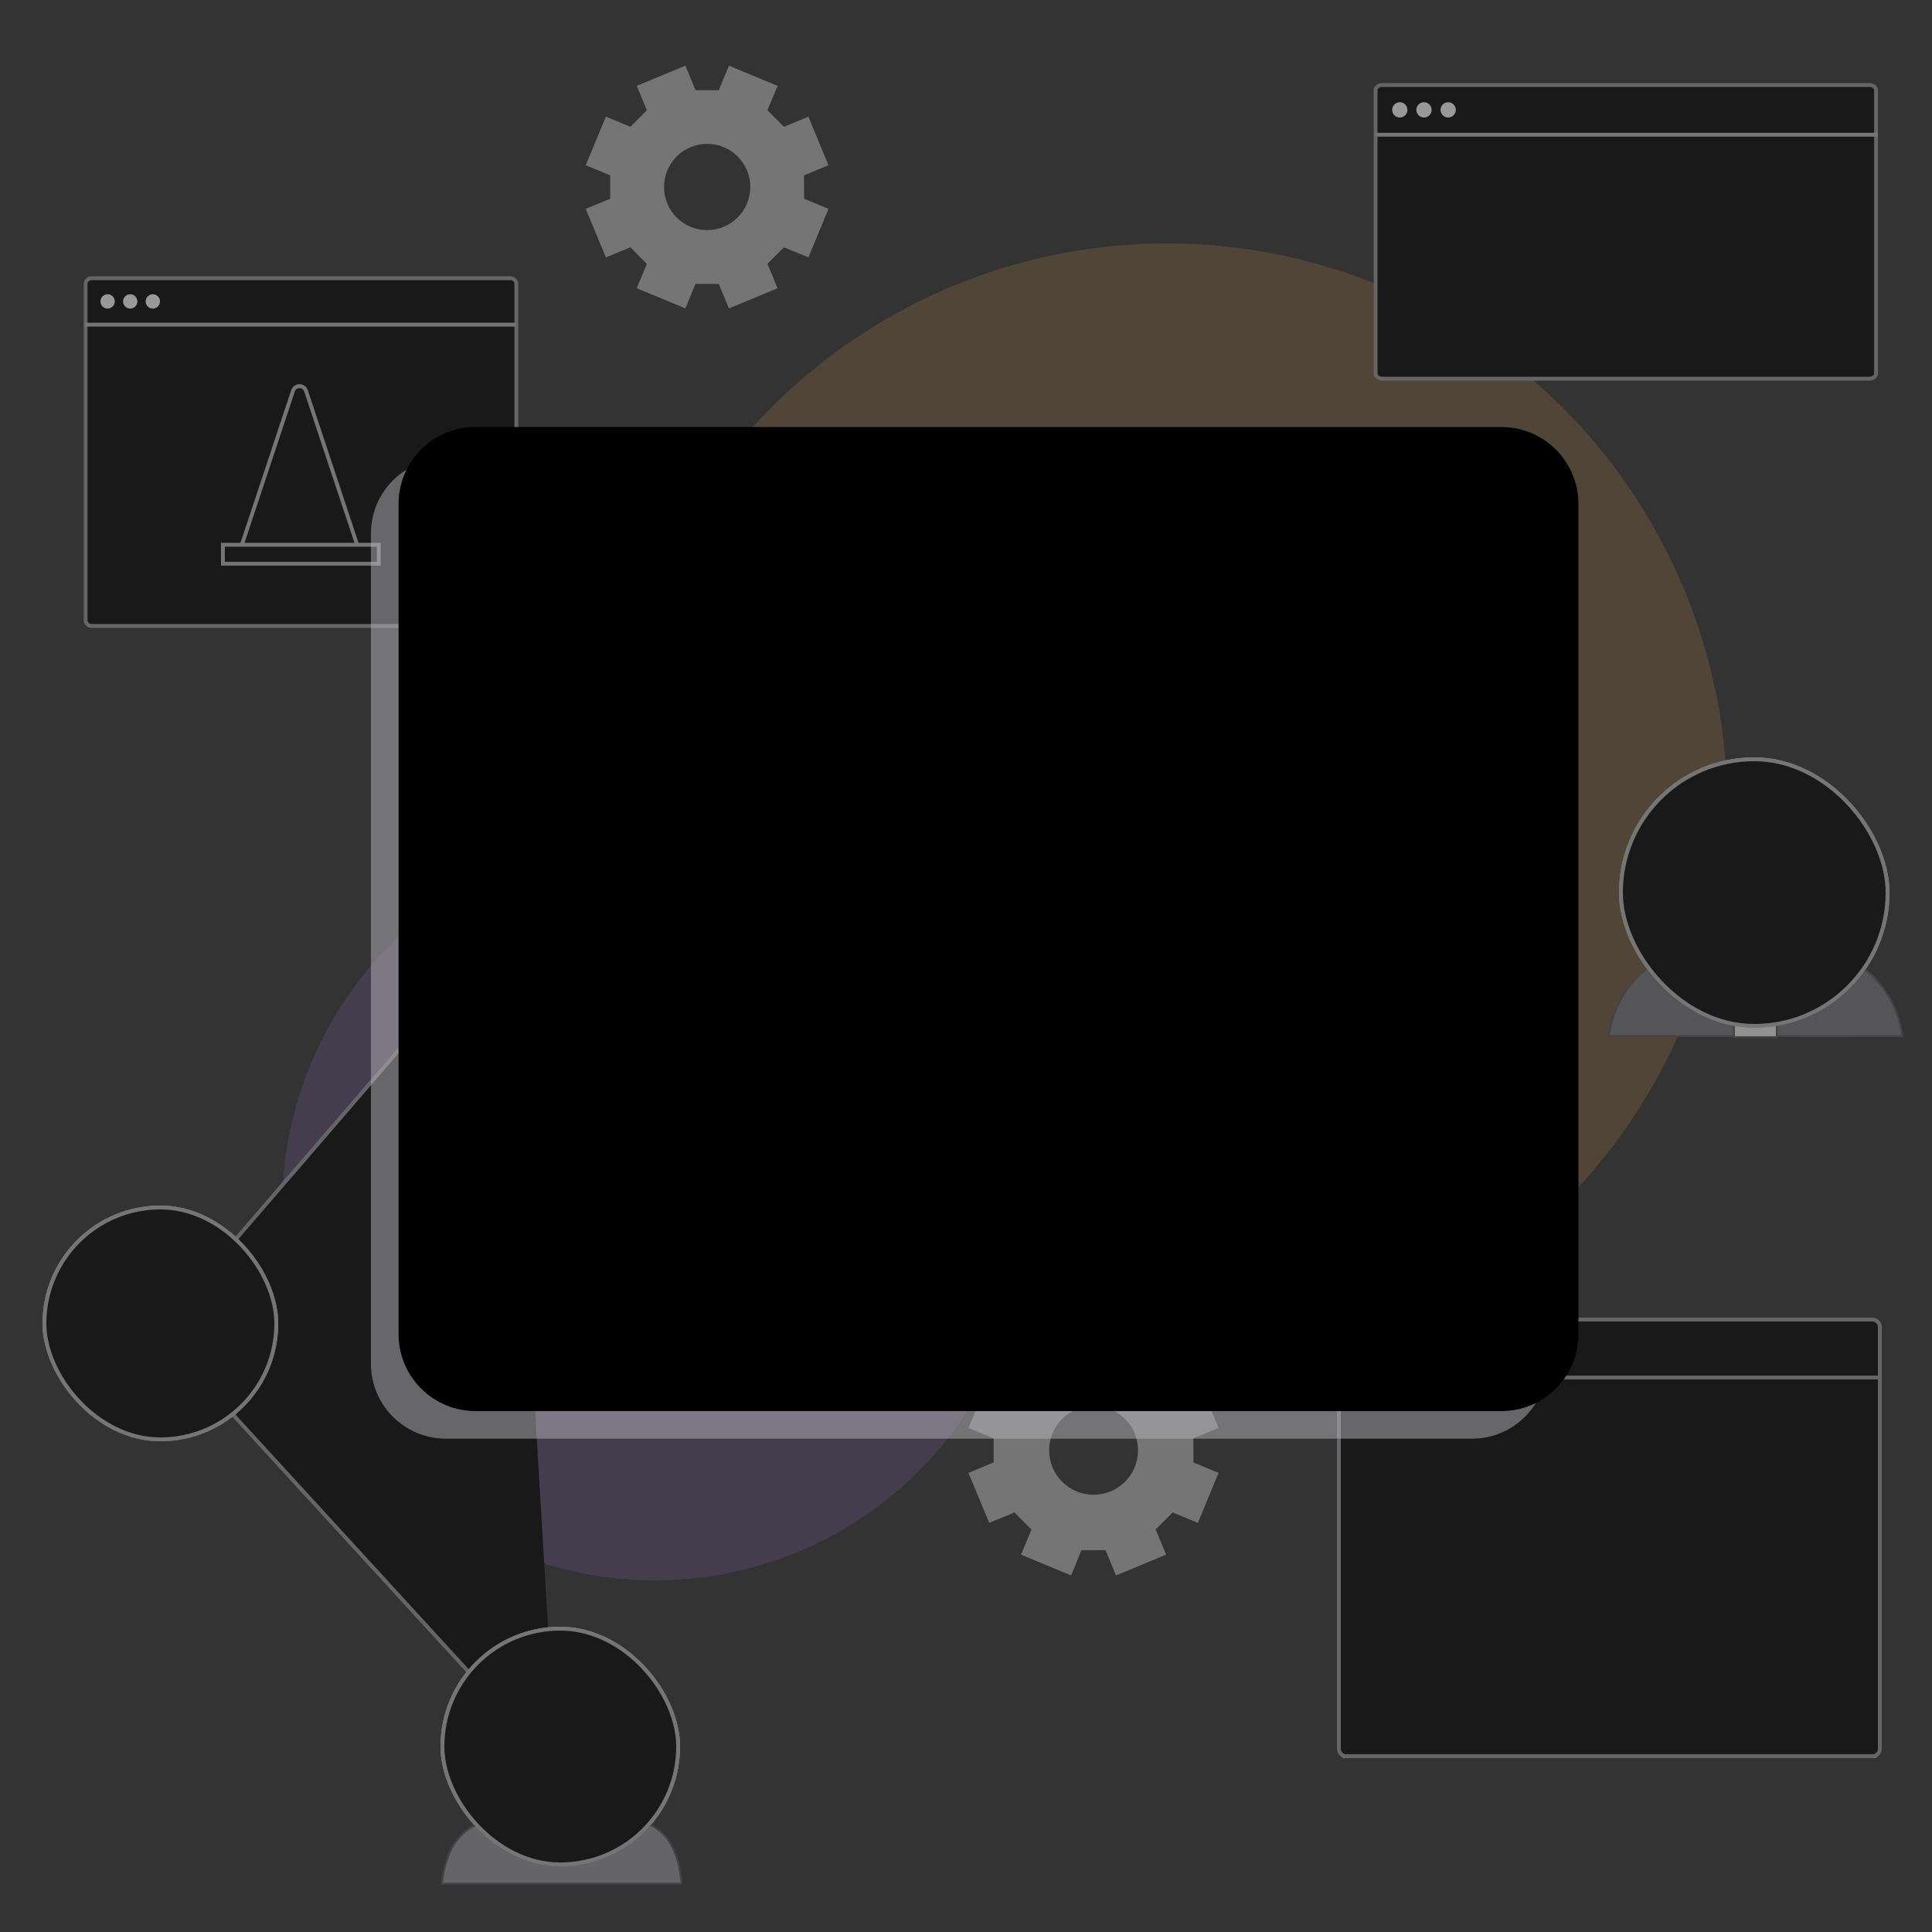 <svg xmlns="http://www.w3.org/2000/svg" viewBox="0 0 500 500"><rect x="0" y="0" width="500" height="500" fill="#333333" stroke="none"/><g opacity=".5"><circle cx="169.5" cy="312.5" fill="#A876EB" opacity=".3" r="96.5" stroke="none"></circle><ellipse cx="302" cy="208.5" fill="#FBAF50" opacity=".3" rx="145" ry="145.5" stroke="none"></ellipse><path clip-rule="evenodd" d="M209.217 30.2l5.19 12.557-6.334 2.623.028 6.055 6.306 2.624-5.19 12.557-6.335-2.623-4.269 4.27 2.623 6.334-12.586 5.218-2.623-6.334h-6.055l-2.595 6.334-12.586-5.218 2.623-6.307-4.269-4.297-6.335 2.623-5.218-12.557 6.334-2.623V45.38l-6.334-2.623 5.218-12.558 6.335 2.623 4.269-4.27-2.623-6.334L177.377 17 180 23.335h6.027L188.65 17l12.586 5.218-2.623 6.307 4.269 4.297 6.335-2.623zm-15.041 18.194c0 6.164-4.998 11.162-11.163 11.162-6.164 0-11.162-4.998-11.162-11.162 0-6.165 4.998-11.163 11.162-11.163 6.165 0 11.163 4.998 11.163 11.163zM310.012 356.599l5.348 12.938-6.527 2.703.029 6.239 6.498 2.703-5.348 12.938-6.527-2.703-4.399 4.399 2.703 6.526-12.967 5.377-2.702-6.527h-6.239l-2.674 6.527-12.967-5.377 2.703-6.497-4.399-4.428-6.527 2.703-5.376-12.938 6.526-2.703v-6.239l-6.526-2.703 5.376-12.938 6.527 2.703 4.399-4.399-2.703-6.527L277.207 343l2.702 6.527h6.211l2.702-6.527 12.967 5.376-2.703 6.498 4.399 4.428 6.527-2.703zm-15.497 18.746c0 6.352-5.149 11.501-11.501 11.501-6.351 0-11.5-5.149-11.5-11.501 0-6.351 5.149-11.5 11.5-11.5 6.352 0 11.501 5.149 11.501 11.5z" fill="#B7B7BA" fill-rule="evenodd" stroke="none"></path><path d="M144 457.5l-103.5-113 90.5-105" stroke="#97979B" vector-effect="non-scaling-stroke"></path><path d="M22 83.866h111.478v76.827c0 .638-.551 1.153-1.232 1.153H23.232c-.68 0-1.232-.518-1.232-1.153V83.866z" fill="#fff" stroke="none"></path><path d="M23.54 72.154h108.398c.85 0 1.54.69 1.54 1.541v10.171H22v-10.17c0-.852.69-1.542 1.54-1.542z" fill="#B7B7BA" stroke="none"></path><path d="M132.093 72H23.694c-.85 0-1.54.69-1.54 1.541v86.918c0 .851.69 1.541 1.54 1.541h108.399c.85 0 1.539-.69 1.539-1.541V73.541A1.54 1.54 0 00132.093 72z" stroke="#97979B" vector-effect="non-scaling-stroke"></path><path d="M27.852 79.86a1.854 1.854 0 001.847-1.85c0-1.017-.831-1.85-1.847-1.85a1.854 1.854 0 00-1.848 1.85c0 1.017.831 1.85 1.848 1.85zM33.701 79.86a1.854 1.854 0 001.848-1.85c0-1.017-.831-1.85-1.848-1.85a1.854 1.854 0 00-1.848 1.85c0 1.017.832 1.85 1.848 1.85zM39.553 79.86a1.854 1.854 0 001.848-1.85c0-1.017-.832-1.85-1.848-1.85a1.854 1.854 0 00-1.848 1.85c0 1.017.831 1.85 1.848 1.85z" fill="#fff" stroke="none"></path><path d="M22 84.02h111.478" stroke="#B7B7BA" vector-effect="non-scaling-stroke"></path><path d="M79.147 101.008c-.627-1.436-2.644-1.436-3.271 0l-13.274 39.969h29.82l-13.275-39.969z" fill="#D7D7D8" stroke="none"></path><path d="M98.034 140.978H57.69v4.911h40.345v-4.911z" fill="#B7B7BA" stroke="none"></path><path d="M67.468 126.594h20.085l1.71 4.911H65.758l1.71-4.911zM71.677 114.315h12.02l1.708 4.911H69.969l1.708-4.911z" fill="#fff" stroke="none"></path><path d="M79.147 101.008c-.627-1.436-2.644-1.436-3.271 0l-13.274 39.969h29.82l-13.275-39.969v0zM98.034 140.978H57.69v4.911h40.345v-4.911z" stroke="#B7B7BA" vector-effect="non-scaling-stroke"></path><path d="M356 34.845h129.521v62.221c0 .517-.64.934-1.431.934H357.431c-.791 0-1.431-.42-1.431-.934v-62.22z" fill="#fff" stroke="none"></path><path fill="#B7B7BA" d="M366.705 47.69h53.521v5.352h-53.521zM366.705 63.747h53.521v5.352h-53.521zM366.705 79.803h53.521v5.352h-53.521zM429.628 84.403l20.159-38.046a2.272 2.272 0 014.03 0l20.16 38.046c.796 1.504-.304 3.308-2.018 3.308h-40.314c-1.714 0-2.814-1.804-2.017-3.308z" stroke="none"></path><path d="M430.197 83.099l19.642-36.504c.842-1.564 3.086-1.564 3.927 0L473.409 83.1c.776 1.442-.296 3.173-1.966 3.173h-39.28c-1.67 0-2.742-1.73-1.966-3.173h0z" fill="#D7D7D8" stroke="#B7B7BA" stroke-miterlimit="10" vector-effect="non-scaling-stroke"></path><path d="M434.096 82.068l16.744-31.744a1.085 1.085 0 011.928 0l16.742 31.744c.386.732-.141 1.615-.965 1.615H435.06c-.823 0-1.35-.883-.964-1.615z" fill="#EFEFF0" stroke="none"></path><path fill="#97979B" d="M450.076 77.354h3.452v3.452h-3.452zM450.077 74.477l-.573-14.384h4.598l-.573 14.384h-3.452z" stroke="none"></path><path d="M357.789 22h125.943c.988 0 1.789.757 1.789 1.69v11.155H356V23.69c0-.933.801-1.69 1.789-1.69z" fill="#B7B7BA" stroke="none"></path><path d="M483.732 22H357.789c-.988 0-1.789.583-1.789 1.301V96.7c0 .718.801 1.301 1.789 1.301h125.943c.988 0 1.789-.583 1.789-1.301V23.3c0-.718-.801-1.301-1.789-1.301z" stroke="#97979B" vector-effect="non-scaling-stroke"></path><path d="M362.263 30.413c1.088 0 1.978-.89 1.978-1.98 0-1.088-.89-1.98-1.978-1.98s-1.978.892-1.978 1.98c0 1.09.89 1.98 1.978 1.98zM368.527 30.413c1.087 0 1.977-.89 1.977-1.98 0-1.088-.89-1.98-1.977-1.98-1.088 0-1.978.892-1.978 1.98 0 1.09.89 1.98 1.978 1.98zM374.788 30.413c1.088 0 1.978-.89 1.978-1.98 0-1.088-.89-1.98-1.978-1.98-1.087 0-1.977.892-1.977 1.98 0 1.09.89 1.98 1.977 1.98z" fill="#fff" stroke="none"></path><path d="M356 34.867h130" stroke="#B7B7BA" vector-effect="non-scaling-stroke"></path><path d="M347 357h139v97a1 1 0 01-1 1H348a1 1 0 01-1-1v-97z" fill="#fff" stroke="none"></path><path d="M410.576 373.173l-40.176 39.71-1.379 11.046 1.379-.169 9.667-1.188 39.965-40.304-9.265-9.265-.191.191v-.021z" fill="#D7D7D8" stroke="none"></path><path d="M410.577 373.173l4.855 4.368-46.368 46.367 1.336-11.046 40.177-39.689z" fill="#EFEFF0" stroke="none"></path><path d="M420.032 382.247l-39.986 40.283L369 423.908l1.378-11.046 40.389-39.88 9.265 9.265z" stroke="#B7B7BA" vector-effect="non-scaling-stroke"></path><path d="M425.036 377.265l-5.003 5.004-9.265-9.265 5.003-5.004 9.265 9.265z" fill="#B7B7BA" stroke="#B7B7BA" vector-effect="non-scaling-stroke"></path><path d="M452.279 373.427l-67.951 67.951h67.951v-67.951zm-37.082 55.23l24.361-24.36v24.36h-24.361z" fill="#EFEFF0" stroke="none"></path><path d="M382.908 442.099h69.965v-69.965l-69.965 69.965z" stroke="#B7B7BA" stroke-miterlimit="10" vector-effect="non-scaling-stroke"></path><path d="M415.494 427.958h23.343v-22.961l-23.343 22.961v0zM391.473 433.449l3.392 3.392M405.064 419.859l3.414 3.413M418.654 406.269l3.393 3.392M432.244 392.678l3.392 3.414M445.834 379.109l3.413 3.393" stroke="#B7B7BA" stroke-miterlimit="10" vector-effect="non-scaling-stroke"></path><path d="M347.945 341.195h136.916c1.073 0 1.945.872 1.945 1.946v12.847H346v-12.847c0-1.074.871-1.946 1.945-1.946z" fill="#D7D7D8" stroke="none"></path><path d="M484.566 341.5H348.434a1.935 1.935 0 00-1.934 1.935v109.13c0 1.068.866 1.935 1.934 1.935h136.132a1.935 1.935 0 001.934-1.935v-109.13a1.935 1.935 0 00-1.934-1.935z" stroke="#97979B" vector-effect="non-scaling-stroke"></path><path d="M353.39 350.927a2.342 2.342 0 002.334-2.336 2.342 2.342 0 00-2.334-2.336 2.342 2.342 0 00-2.333 2.336 2.341 2.341 0 002.333 2.336zM360.781 350.927a2.342 2.342 0 002.334-2.336 2.341 2.341 0 00-2.334-2.335 2.341 2.341 0 00-2.334 2.335 2.342 2.342 0 002.334 2.336zM368.172 350.927a2.341 2.341 0 002.333-2.336 2.341 2.341 0 00-2.333-2.335 2.341 2.341 0 00-2.334 2.335 2.342 2.342 0 002.334 2.336z" fill="#fff" stroke="none"></path><path d="M345.5 356.5H486" stroke="#97979B" vector-effect="non-scaling-stroke"></path><g clip-path="url(#service-unavailable-clip0_12021_575)"><rect fill="#EFEFF0" height="70" rx="35" width="70" x="419" y="196" stroke="none"></rect><path d="M445.66 231.818h17.269v9.075c0 4.764-3.864 8.623-8.634 8.623h-.418c-4.561 0-8.252-3.685-8.252-8.24v-9.493l.035.035z" fill="#D7D7D8" stroke="#56565B" stroke-miterlimit="10" stroke-width=".5" vector-effect="non-scaling-stroke"></path><path d="M445.695 234.843c3.343 4.589 10.062 5.563 17.235 5.563v-5.633l-17.235.07z" fill="#B7B7BA" opacity=".5" stroke="none"></path><path d="M469.127 219.856h-.313c-.349-7.719-6.685-13.804-14.519-13.804a14.482 14.482 0 00-14.519 13.804h-.313c-2.194 0-2.712 1.354-2.712 3.545s1.357 4.383 3.55 4.383h.52c1.845 5.633 6.023 10.432 13.439 10.432 6.65 0 11.142-4.799 13.231-10.432h.728c2.193 0 3.55-2.192 3.55-4.383s-.518-3.545-2.712-3.545h.07z" fill="#D7D7D8" stroke="#56565B" stroke-miterlimit="10" stroke-width=".5" vector-effect="non-scaling-stroke"></path><path d="M449.351 224.968c.634 0 1.149-.592 1.149-1.322 0-.729-.515-1.321-1.149-1.321-.635 0-1.149.592-1.149 1.321 0 .73.514 1.322 1.149 1.322zM460.005 224.968c.634 0 1.149-.592 1.149-1.322 0-.729-.515-1.321-1.149-1.321-.635 0-1.149.592-1.149 1.321 0 .73.514 1.322 1.149 1.322z" fill="#3E3E42" stroke="none"></path><path d="M462.338 221.317s-.592-1.287-2.611-1.287c-1.811 0-2.96.974-2.96 2.434v4.972c0 .522-2.472.244-2.472.244M446.461 221.317s.592-1.287 2.611-1.287c1.254 0 2.159.452 2.646 1.217M457.185 231.331c0 .417-1.289 1.391-2.855 1.391-1.567 0-2.855-.974-2.855-1.391 0-.417 1.288-.174 2.855-.174 1.566 0 2.855-.243 2.855.174z" stroke="#56565B" stroke-miterlimit="10" stroke-width=".5" vector-effect="non-scaling-stroke"></path><path d="M440.159 217.526s-1.149-3.233.627-7.441c1.775-4.207 5.744-8.658 13.648-8.658 7.903 0 11.594 2.956 13.787 7.754 1.846 4.069.488 8.345.488 8.345s-1.567-1.321-6.511-1.599c-.209 0-.139-1.878-.383-1.878-.174 0-.348 1.878-.557 1.878h-1.95c-.139 0-.278-2.886-.418-2.886-.139 0-.243 2.886-.383 2.921-5.013.278-7.59 1.599-13.613 1.599h-4.7l-.035-.035z" fill="#3E3E42" stroke="#56565B" stroke-miterlimit="10" stroke-width=".5" vector-effect="non-scaling-stroke"></path><path d="M462.302 208.103c.174 1.078-.696 2.33-.696 2.33s-1.253-2.782-2.681-3.442c.209 1.46-.313 3.651-.592 4.311-.905-3.199-1.671-3.268-1.671-3.268l-.696 1.982s-.314-1.53-1.289-2.191" stroke="#56565B" stroke-linecap="round" stroke-linejoin="round" stroke-width=".5" vector-effect="non-scaling-stroke"></path><path d="M492.315 268.182l-75.971-.034c.495-4.305 2.296-8.817 5.024-12.52 2.787-3.783 6.527-6.703 10.806-7.711l.021-.005.02-.009 10.438-4.468a.593.593 0 01.085.021c.082.025.191.068.329.131.275.124.638.314 1.072.551.358.196.77.427 1.217.678.612.344 1.289.724 1.983 1.1 1.21.655 2.51 1.32 3.725 1.821 1.208.498 2.361.847 3.266.847.905 0 2.057-.349 3.265-.847 1.215-.501 2.516-1.166 3.726-1.821.693-.376 1.37-.756 1.983-1.1.446-.251.858-.482 1.217-.678.433-.237.796-.427 1.071-.551.138-.063.248-.106.329-.131a.666.666 0 01.085-.021l10.439 4.468.019.009.021.005c4.262 1.008 8.002 3.928 10.794 7.715 2.732 3.708 4.542 8.229 5.036 12.55z" fill="#77777C" stroke="#56565B" stroke-width=".5" vector-effect="non-scaling-stroke"></path><path d="M459.831 247.778h-11.072v20.654h11.072v-20.654z" fill="#EFEFF0" stroke="#56565B" stroke-miterlimit="10" stroke-width=".5" vector-effect="non-scaling-stroke"></path><path d="M454.33 247.813l-4.805 4.659-8.6-8.415.105-.069 4.7-4.625 8.565 8.415.035.035zM467.699 244.057l-8.599 8.415-4.77-4.659v-.035l8.565-8.415 4.804 4.694z" fill="#EFEFF0" stroke="#56565B" stroke-miterlimit="10" stroke-width=".5" vector-effect="non-scaling-stroke"></path></g><rect height="69" rx="34.5" stroke="#B7B7BA" width="69" x="419.5" y="196.5" vector-effect="non-scaling-stroke"></rect><g clip-path="url(#service-unavailable-clip1_12021_575)"><rect fill="#EFEFF0" height="61" rx="30.5" width="61" x="11" y="312" stroke="none"></rect><path d="M75.131 376.215c-.789-7.757-6.432-14.15-13.987-15.938l-9.132-3.909c-.637-.151-1.7-3.363-2.549-3.242a58.806 58.806 0 01-7.706.545c-3.004 0-5.613-.272-7.312-.515-.85-.121-2.276 3.061-2.913 3.212l-9.133 3.909a18.27 18.27 0 00-13.956 15.908H75.13v.03z" fill="#78787D" stroke="#56565B" stroke-miterlimit="10" stroke-width=".5" vector-effect="non-scaling-stroke"></path><path d="M34.414 344.308h15.049v8.272a7.182 7.182 0 01-7.19 7.182h-.365c-4.156 0-7.524-3.364-7.524-7.515v-7.908l.03-.031z" fill="#D7D7D8" stroke="#56565B" stroke-miterlimit="10" stroke-width=".5" vector-effect="non-scaling-stroke"></path><path d="M34.415 346.945c2.943 3.999 8.798 4.848 15.048 4.848v-4.909l-15.048.061z" fill="#77777C" opacity=".5" stroke="none"></path><path d="M54.864 333.885h-.273c-.303-6.727-5.825-12.03-12.652-12.03a12.62 12.62 0 00-12.652 12.03h-.273c-1.912 0-2.363 1.18-2.363 3.089s1.182 3.819 3.093 3.819h.453c1.608 4.909 5.25 9.091 11.712 9.091 5.795 0 9.709-4.182 11.529-9.091h.635c1.911 0 3.093-1.91 3.093-3.819s-.451-3.089-2.363-3.089h.061z" fill="#D7D7D8" stroke="#56565B" stroke-miterlimit="10" stroke-width=".5" vector-effect="non-scaling-stroke"></path><path d="M37.63 338.339c.553 0 1.001-.516 1.001-1.152 0-.635-.448-1.151-1-1.151-.554 0-1.002.516-1.002 1.151 0 .636.448 1.152 1.001 1.152zM46.884 338.339c.553 0 1.001-.516 1.001-1.152 0-.635-.448-1.151-1.001-1.151-.553 0-1.001.516-1.001 1.151 0 .636.448 1.152 1.001 1.152z" fill="#21141F" stroke="none"></path><path d="M48.917 335.157s-.515-1.121-2.275-1.121c-1.578 0-2.58.849-2.58 2.121v4.333c0 .455-2.153.212-2.153.212M35.112 335.157s.516-1.121 2.276-1.121c1.092 0 1.881.394 2.306 1.061M44.426 343.884c0 .364-1.122 1.212-2.487 1.212-1.366 0-2.488-.848-2.488-1.212 0-.363 1.122-.151 2.488-.151 1.365 0 2.487-.212 2.487.151z" stroke="#56565B" stroke-miterlimit="10" stroke-width=".5" vector-effect="non-scaling-stroke"></path><path d="M30.015 330.349c0-.557.005-1.165.048-1.802.087-1.296.327-2.688.968-3.968.637-1.271 1.677-2.452 3.404-3.323 1.736-.875 4.188-1.446 7.656-1.446 3.401 0 5.801.676 7.5 1.678a8.148 8.148 0 013.358 3.733c.636 1.399.872 2.856.96 4.071.02.255.032.499.04.728-.225-.371-.479-.79-.753-1.234-.963-1.564-2.182-3.473-3.219-4.786l-.445-.565-.374.615c-.38.624-1.194 1.164-2.344 1.546-1.134.378-2.52.577-3.934.577-1.663 0-3.432-.208-4.88-.596-.726-.195-1.356-.43-1.849-.698-.5-.272-.816-.554-.97-.82l-.402-.692-.446.664.415.279-.415-.279h0v.001l-.003.004-.011.016-.043.063-.16.24-.576.854c-.478.707-1.117 1.649-1.76 2.591-.633.926-1.27 1.849-1.765 2.549z" fill="#C7C8C9" stroke="currentColor" vector-effect="non-scaling-stroke"></path><path d="M18.212 376.215v-15.059l8.374-3.273 11.5 18.332H18.211zM65.301 376.215v-15.059l-8.374-3.273-11.499 18.332h19.873z" fill="#97979B" stroke="#56565B" stroke-miterlimit="10" stroke-width=".5" vector-effect="non-scaling-stroke"></path><path d="M23.848 375.965h-1.805v-16.033l1.805-.712v16.745zM59.665 359.22l1.805.712v16.033h-1.805V359.22z" fill="#fff" stroke="#56565B" stroke-width=".5" vector-effect="non-scaling-stroke"></path><path d="M45.58 315.765v13.332h-7.282v-13.332h.06c2.306-.637 4.794-.637 7.222 0zM55.896 329.097H27.982v3.273h27.914v-3.273z" fill="#97979B" stroke="#56565B" stroke-miterlimit="10" stroke-width=".5" vector-effect="non-scaling-stroke"></path><path d="M38.298 329.097v-11.999c-5.28 1.333-9.102 6.06-9.102 11.757v.242h9.102zM45.58 329.097v-11.999c5.28 1.333 9.102 6.06 9.102 11.757v.242H45.58z" fill="#56565B" stroke="#56565B" stroke-miterlimit="10" stroke-width=".5" vector-effect="non-scaling-stroke"></path><path d="M41.94 327.34c3.003 0 5.46-2.455 5.46-5.454 0-3-2.457-5.455-5.46-5.455-3.004 0-5.462 2.455-5.462 5.455 0 2.999 2.458 5.454 5.461 5.454z" fill="#D7D7D8" stroke="#56565B" stroke-miterlimit="10" stroke-width=".5" vector-effect="non-scaling-stroke"></path><path d="M41.939 324.916a3.041 3.041 0 003.034-3.03 3.041 3.041 0 00-3.034-3.031 3.041 3.041 0 00-3.034 3.031 3.041 3.041 0 003.034 3.03z" fill="#EFEFF0" stroke="none"></path></g><rect height="60" rx="30" stroke="#B7B7BA" width="60" x="11.5" y="312.5" vector-effect="non-scaling-stroke"></rect><g clip-path="url(#service-unavailable-clip2_12021_575)"><rect fill="#EFEFF0" height="62" rx="31" width="62" x="114" y="421" stroke="none"></rect><path d="M155.478 429.787c0 4.528-4.441 8.193-9.899 8.193-5.458 0-9.899-3.665-9.899-8.193 0-4.527 4.441-6.559 9.899-6.559 5.458 0 9.899 2.032 9.899 6.559z" fill="currentColor" stroke="#56565B" stroke-miterlimit="10" stroke-width=".5" vector-effect="non-scaling-stroke"></path><path d="M138.271 459.169h14.586v8.408a7.3 7.3 0 01-7.309 7.299 7.3 7.3 0 01-7.308-7.299v-8.408h.031z" fill="#B7B7BA" stroke="#56565B" stroke-miterlimit="10" stroke-width=".5" vector-effect="non-scaling-stroke"></path><path d="M138.301 460.986c2.837 4.065 8.481 4.927 14.525 4.927v-4.989l-14.525.062z" fill="currentColor" opacity=".5" stroke="none"></path><path d="M158.685 447.649h-.339a12.8 12.8 0 00-12.798-11.704 12.8 12.8 0 00-12.797 11.704h-.339c-1.943 0-2.402 1.199-2.402 3.139 0 1.941 1.201 3.883 3.144 3.883h.738c2.066 4.835 6.507 8.684 11.626 8.684s9.559-3.88 11.626-8.684h.737c1.943 0 3.144-1.942 3.144-3.883 0-1.94-.458-3.139-2.401-3.139h.061z" fill="#B7B7BA" stroke="#56565B" stroke-miterlimit="10" stroke-width=".5" vector-effect="non-scaling-stroke"></path><path d="M141.169 452.023c.562 0 1.018-.523 1.018-1.17 0-.646-.456-1.17-1.018-1.17s-1.018.524-1.018 1.17c0 .647.456 1.17 1.018 1.17zM150.606 452.023c.562 0 1.017-.523 1.017-1.17 0-.646-.455-1.17-1.017-1.17-.562 0-1.018.524-1.018 1.17 0 .647.456 1.17 1.018 1.17z" fill="currentColor" stroke="none"></path><path d="M152.671 448.79s-.524-1.14-2.312-1.14c-1.604 0-2.622.862-2.622 2.156v4.958c0 .462-2.189.216-2.189.216M138.609 448.79s.525-1.14 2.313-1.14c1.11 0 1.912.401 2.344 1.078M148.108 457.66c0 .369-1.141 1.232-2.529 1.232s-2.529-.863-2.529-1.232c0-.37 1.141-.154 2.529-.154s2.529-.216 2.529.154z" stroke="#56565B" stroke-miterlimit="10" stroke-width=".5" vector-effect="non-scaling-stroke"></path><path d="M145.733 433.791c-14.309 0-12.952 9.732-13.137 13.059h1.017l4.657-5.821c.894 1.54 4.811 1.878 8.264 1.878 2.961 0 5.86-.277 6.816-1.878a362.833 362.833 0 014.471 5.821h.709c-.246-1.54 1.265-13.059-12.828-13.059h.031z" fill="currentColor" stroke="#56565B" stroke-miterlimit="10" stroke-width=".5" vector-effect="non-scaling-stroke"></path><path d="M176.417 487.472c-.802-7.854-3.3-14.352-10.978-16.169l-9.283-2.187a1.445 1.445 0 01-1.11-1.386v-2.279c0-.862-.771-1.54-1.634-1.416-1.727.246-4.648 1.416-7.67 1.416-3.022 0-5.899-1.17-7.626-1.416a1.435 1.435 0 00-1.634 1.416v2.279c0 .678-.463 1.232-1.11 1.386l-9.283 2.187c-7.709 1.817-10.885 8.315-11.718 16.169h62.046z" fill="#97979B" stroke="#56565B" stroke-miterlimit="10" stroke-width=".5" vector-effect="non-scaling-stroke"></path><path d="M140.46 456.181c1.26 0 2.282-.634 2.282-1.417 0-.782-1.022-1.416-2.282-1.416-1.261 0-2.282.634-2.282 1.416 0 .783 1.021 1.417 2.282 1.417zM151.315 456.181c1.261 0 2.282-.634 2.282-1.417 0-.782-1.021-1.416-2.282-1.416-1.26 0-2.282.634-2.282 1.416 0 .783 1.022 1.417 2.282 1.417z" fill="#B7B7BA" opacity=".2" stroke="none"></path></g><rect height="61" rx="30.5" stroke="#B7B7BA" width="61" x="114.5" y="421.5" vector-effect="non-scaling-stroke"></rect></g><path d="M380.944 118.649h-265.54c-10.735 0-19.404 8.695-19.404 19.405v214.874c0 10.735 8.695 19.404 19.404 19.404h265.54c10.734 0 19.404-8.695 19.404-19.404V138.079c0-10.735-8.695-19.404-19.404-19.404v-.026z" fill="#B7B7BA" opacity=".5" stroke="none"></path><path d="M388.594 111H123.055c-10.735 0-19.405 8.695-19.405 19.404v214.875c0 10.734 8.695 19.404 19.405 19.404h265.539c10.735 0 19.404-8.695 19.404-19.404V130.43c0-10.735-8.695-19.404-19.404-19.404V111z" fill="#fff" stroke="none"></path><path clip-rule="evenodd" d="M196.088 218.92l85.465 85.23h-79.227c-18.109-.351-32.697-15.087-32.697-33.234 0-13.682 8.287-25.421 20.121-30.525v-.201a38.719 38.719 0 016.338-21.27z" fill="#8ABFF7" fill-rule="evenodd" stroke="none"></path><path d="M281.553 304.15h-79.227c-18.109-.351-32.697-15.087-32.697-33.234 0-13.682 8.287-25.421 20.121-30.525v-.201a38.719 38.719 0 016.338-21.27" stroke="currentColor" vector-effect="non-scaling-stroke"></path><path clip-rule="evenodd" d="M334.371 274.678c0 13.068-8.526 24.142-20.335 28.005l-99.122-98.849a38.875 38.875 0 0113.821-2.521c13.871 0 26.032 7.223 32.948 18.097a26.428 26.428 0 0112.325-3.048c14.587 0 26.409 11.789 26.409 26.336 0 .966-.063 1.919-.164 2.86a30.4 30.4 0 014.565-.351c16.323 0 29.553 13.193 29.553 29.471z" fill="#8ABFF7" fill-rule="evenodd" stroke="none"></path><path d="M214.914 203.834a38.875 38.875 0 0113.821-2.521c13.871 0 26.032 7.223 32.948 18.097a26.428 26.428 0 0112.325-3.048c14.587 0 26.409 11.789 26.409 26.336 0 .966-.063 1.919-.164 2.86a30.4 30.4 0 014.565-.351c16.323 0 29.553 13.193 29.553 29.471 0 13.068-8.526 24.142-20.335 28.005" stroke="currentColor" vector-effect="non-scaling-stroke"></path><path d="M187.16 186.886l-6.224 6.208 133.386 133.019 6.224-6.208L187.16 186.886z" fill="#D7D7D8" stroke="none"></path><path d="M123.382 111h265.236c10.697 0 19.382 8.81 19.382 19.662V155H104v-24.338C104 119.81 112.685 111 123.382 111z" fill="#55A3F3" stroke="none"></path><path d="M133.917 141.292c4.216 0 7.65-3.434 7.65-7.65s-3.434-7.649-7.65-7.649-7.649 3.433-7.649 7.649 3.433 7.65 7.649 7.65z" fill="#EE9496" stroke="none"></path><path d="M164.515 141.292c4.216 0 7.649-3.434 7.649-7.65s-3.433-7.649-7.649-7.649c-4.217 0-7.65 3.433-7.65 7.649s3.433 7.65 7.65 7.65z" fill="#FCC888" stroke="none"></path><path d="M195.114 141.292c4.217 0 7.65-3.434 7.65-7.65s-3.433-7.649-7.65-7.649c-4.216 0-7.649 3.433-7.649 7.649s3.433 7.65 7.649 7.65z" fill="#78D8A3" stroke="none"></path><path d="M388.594 111H123.055c-10.735 0-19.405 8.695-19.405 19.404v214.874c0 10.735 8.695 19.405 19.405 19.405h265.539c10.735 0 19.404-8.695 19.404-19.405V130.43c0-10.735-8.695-19.404-19.404-19.404V111zM103.5 155h305" stroke="currentColor" vector-effect="non-scaling-stroke"></path><defs><clippath id="service-unavailable-clip1_12021_575"><rect fill="#fff" height="61" rx="30.5" width="61" x="11" y="312" stroke="none"></rect></clippath></defs></svg>